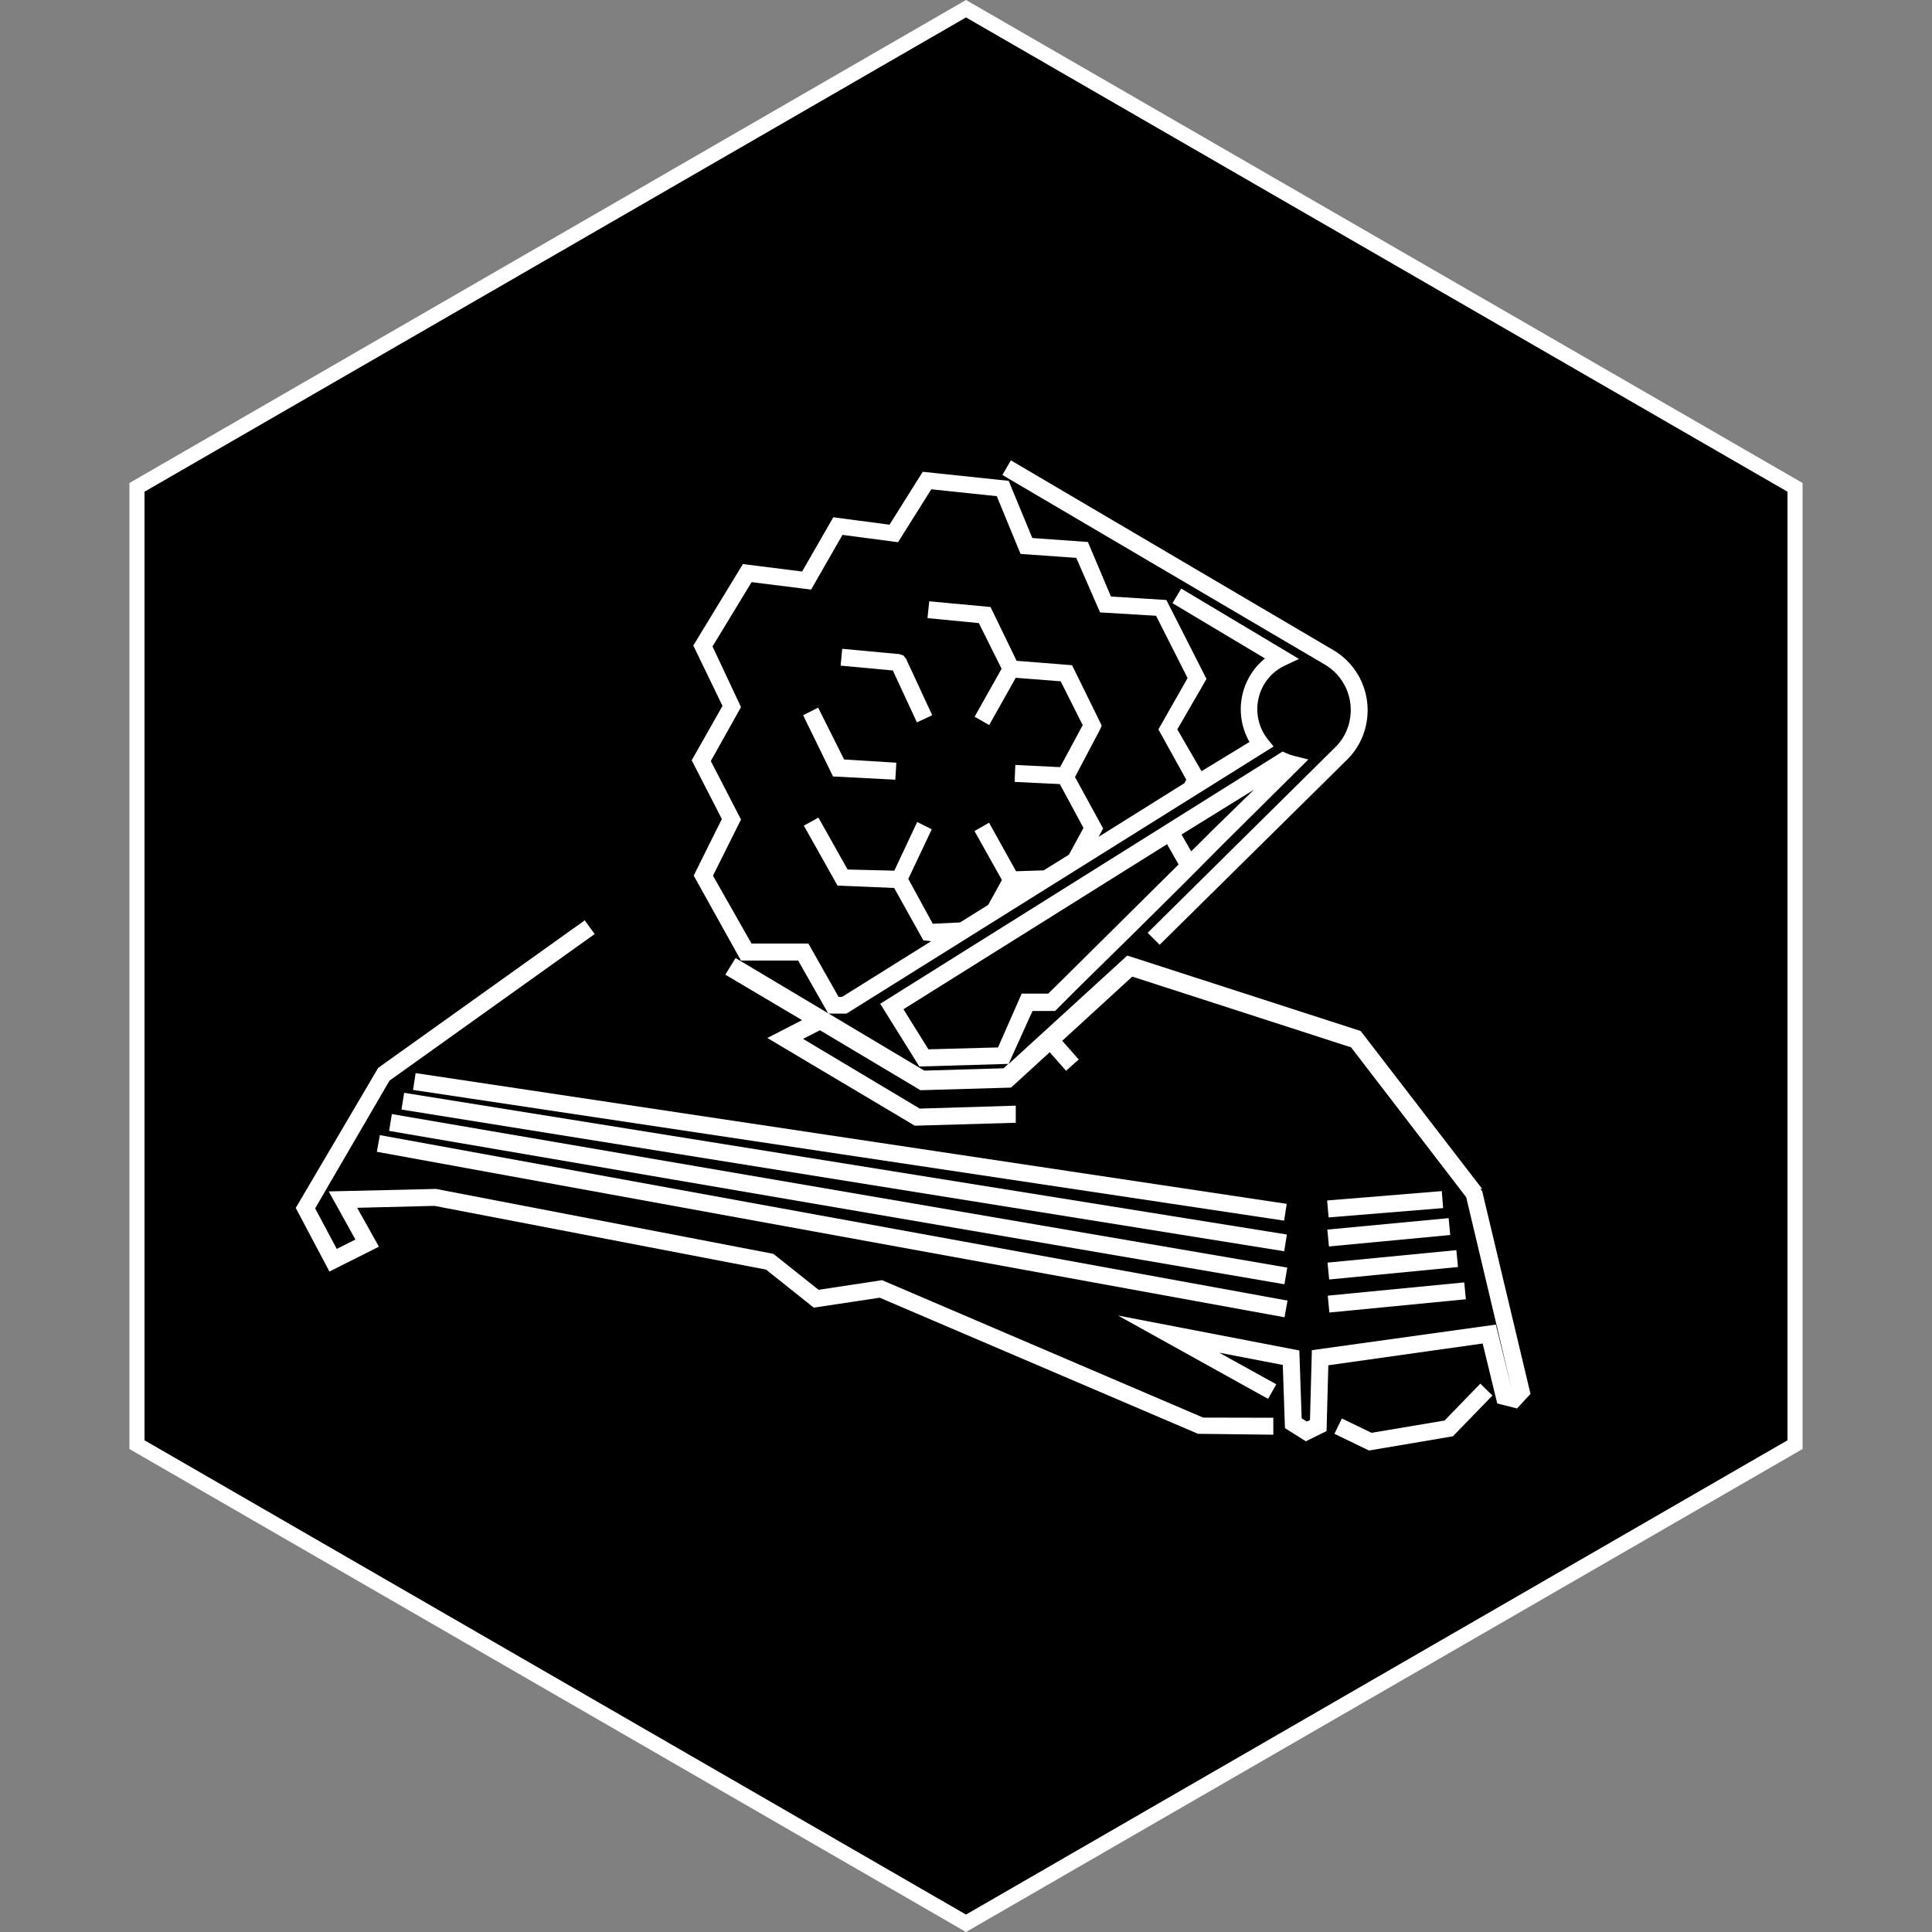 <svg width="512" height="512" viewBox="0 0 512 512" fill="none" xmlns="http://www.w3.org/2000/svg">
<rect x="0" y="0" width="512" height="512" fill="#808080" stroke="none"/>
<path d="M36.297 129.155L256 2.309L475.703 129.155V382.845L256 509.691L36.297 382.845V129.155Z" fill="black" stroke="white" stroke-width="4"/>
<g clip-path="url(#clip0_20_2)">
<path d="M242.993 191.439L247.048 189.541L240.13 174.621L239.439 173.725L238.311 173.341L223.201 171.944L222.775 176.402L236.609 177.681L242.993 191.439Z" fill="white"/>
<path d="M220.763 205.773L237.268 206.626L237.545 202.125L223.7 201.272L216.816 187.525L212.836 189.541L220.763 205.773Z" fill="white"/>
<path d="M191.298 217.046L183.839 232.041L196.363 254.555H211.516L219.518 268.622H224.317L337.516 197.828L335.932 195.855C333.527 192.794 332.643 188.795 333.537 185.009C334.399 181.265 336.92 178.108 340.379 176.445L344.242 174.621L313.042 155.979L310.723 159.85L335.228 174.493C328.62 179.858 326.875 189.232 331.132 196.623L318.415 204.376L311.999 193.295L319.735 179.932L309.105 159.008L294.409 158.08L288.301 143.629L273.575 142.583L267.307 127.429L244.536 125.029L235.724 139.053L220.837 137.08L212.569 151.457L196.874 149.484L183.732 171.07L191.468 187.067L183.307 201.486L191.309 217.067L191.298 217.046ZM188.819 171.326L199.183 154.272L214.953 156.245L223.264 141.752L237.99 143.693L246.802 129.668L264.157 131.492L270.457 146.796L285.227 147.841L291.526 162.292L306.37 163.188L314.723 179.697L306.987 193.295L314.372 206.626L313.872 207.554L291.143 221.771L292.346 219.563L284.886 205.923L291.537 193.295L291.962 192.325L291.537 191.397L284.109 176.285L269.414 175.122L262.498 160.863L246.26 159.349L245.79 163.807L259.4 165.129L265.434 177.223L258.284 189.936L262.146 192.143L269.18 179.623L281.086 180.551L286.929 192.175L280.938 203.299L269.074 202.723L268.881 207.213L280.863 207.789L287.132 219.414L283.269 226.506L276.575 230.655L269.265 230.889L262.114 218.027L258.251 220.235L265.519 233.214L261.88 239.805L254.421 244.455L247.195 244.807L240.704 232.916L246.929 219.776L243.066 217.835L237.001 230.74L224.626 230.431L216.89 216.673L213.027 218.806L221.955 234.697L236.959 235.315L244.695 249.19L246.78 249.425L223.157 264.185H222.232L214.229 250.043H199.151L188.946 232.062L196.374 217.185L188.372 201.689L196.374 187.387L188.84 171.347L188.819 171.326Z" fill="white"/>
<path d="M109.458 288.842L340.304 323.482L340.996 319.034L110.15 284.384L109.458 288.842Z" fill="white"/>
<path d="M107.106 289.607L106.397 294.041L340.326 331.594L341.035 327.161L107.106 289.607Z" fill="white"/>
<path d="M103.117 299.699L340.38 340.343L341.146 335.928L103.851 295.241L103.117 299.699Z" fill="white"/>
<path d="M100.668 300.818L99.866 305.235L340.406 349.091L341.209 344.673L100.668 300.818Z" fill="white"/>
<path d="M357.618 191.279C357.065 193.711 355.862 195.951 354.138 197.753L304.147 247.196L307.318 250.374L357.266 201.048C359.586 198.67 361.204 195.695 361.948 192.442C363.832 184.454 360.224 176.178 353.095 172.136L267.893 122L265.647 125.871L350.7 175.89C356.181 178.887 359.012 185.168 357.618 191.269V191.279Z" fill="white"/>
<path d="M233.756 339.255L216.933 341.815L204.951 332.281L115.758 315.121L115.524 315.078L87.113 315.74L94.189 328.484L89.241 330.969L83.516 320.228L103.234 286.369L157.588 247.537L154.96 243.9L100.223 282.997L78.376 320.112L87.304 336.973L100.414 330.382L94.657 320.08L115.141 319.568L203.015 336.46L215.656 346.539L233.129 343.905L317.49 379.975L337.442 380.209V375.719L318.842 375.676L233.756 339.255Z" fill="white"/>
<path d="M392.796 315.654L392.328 315.078H392.796L360.596 273.229L298.741 253.232L267.275 281.984L273.617 267.918H279.608L285.333 262.18L299.294 248.465L313.447 234.441L316.809 231.07L323.534 224.288L346.732 201.273L342.868 200.302C342.219 200.142 341.581 199.929 340.975 199.641L339.89 199.172L233.266 266.009L243.631 282.636L267.21 281.942L265.976 283.105L244.95 283.724L194.926 253.883L192.224 258.298L212.559 270.349L203.354 275.074L242.438 298.324L269.19 297.546V293.013L243.747 293.791L212.814 275.308L217.294 273.026L243.928 288.917L267.934 288.225L278.181 278.849L282.513 283.765L285.875 280.78L281.501 275.821L300.06 258.81L358.053 277.559L388.561 317.276L400.659 368.232L396.404 351.03L347.657 357.812L347.157 376.338L346.305 376.721L344.954 375.868L344.337 357.887L296.282 348.63L336.058 370.717L338.219 366.846L323.098 358.474L339.953 361.726L340.528 378.471L346.061 381.957L351.552 379.249L352.02 361.812L392.924 356.042L396.786 371.933L402.043 373.255L405.597 369.384L392.796 315.675V315.654ZM332.291 209.293L320.385 220.918L321.97 222.507L320.427 220.918L315.67 225.61L313.116 221.152L332.291 209.293ZM246.036 278.071L239.427 267.459L309.286 223.712L312.339 229.097L310.18 231.23L295.995 245.297L282.237 258.938L277.789 263.321H270.755L264.486 277.58L246.046 278.081L246.036 278.071Z" fill="white"/>
<path d="M382.827 376.454L363.46 379.708L355.607 375.91L353.638 379.975L362.8 384.4L385.029 380.635L395.511 369.832L392.298 366.685L382.827 376.454Z" fill="white"/>
<path d="M351.702 318.138L352.096 322.628L382.444 320.155L382.093 315.654L351.702 318.138Z" fill="white"/>
<path d="M383.903 322.819L351.761 325.852L352.181 330.324L384.324 327.288L383.903 322.819Z" fill="white"/>
<path d="M385.948 331.302L351.811 334.609L352.242 339.077L386.379 335.77L385.948 331.302Z" fill="white"/>
<path d="M388.038 339.85L351.868 343.365L352.301 347.835L388.47 344.318L388.038 339.85Z" fill="white"/>
</g>
<defs>
<clipPath id="clip0_20_2">
<rect width="328" height="262.4" fill="white" transform="translate(78 122)"/>
</clipPath>
</defs>
</svg>
